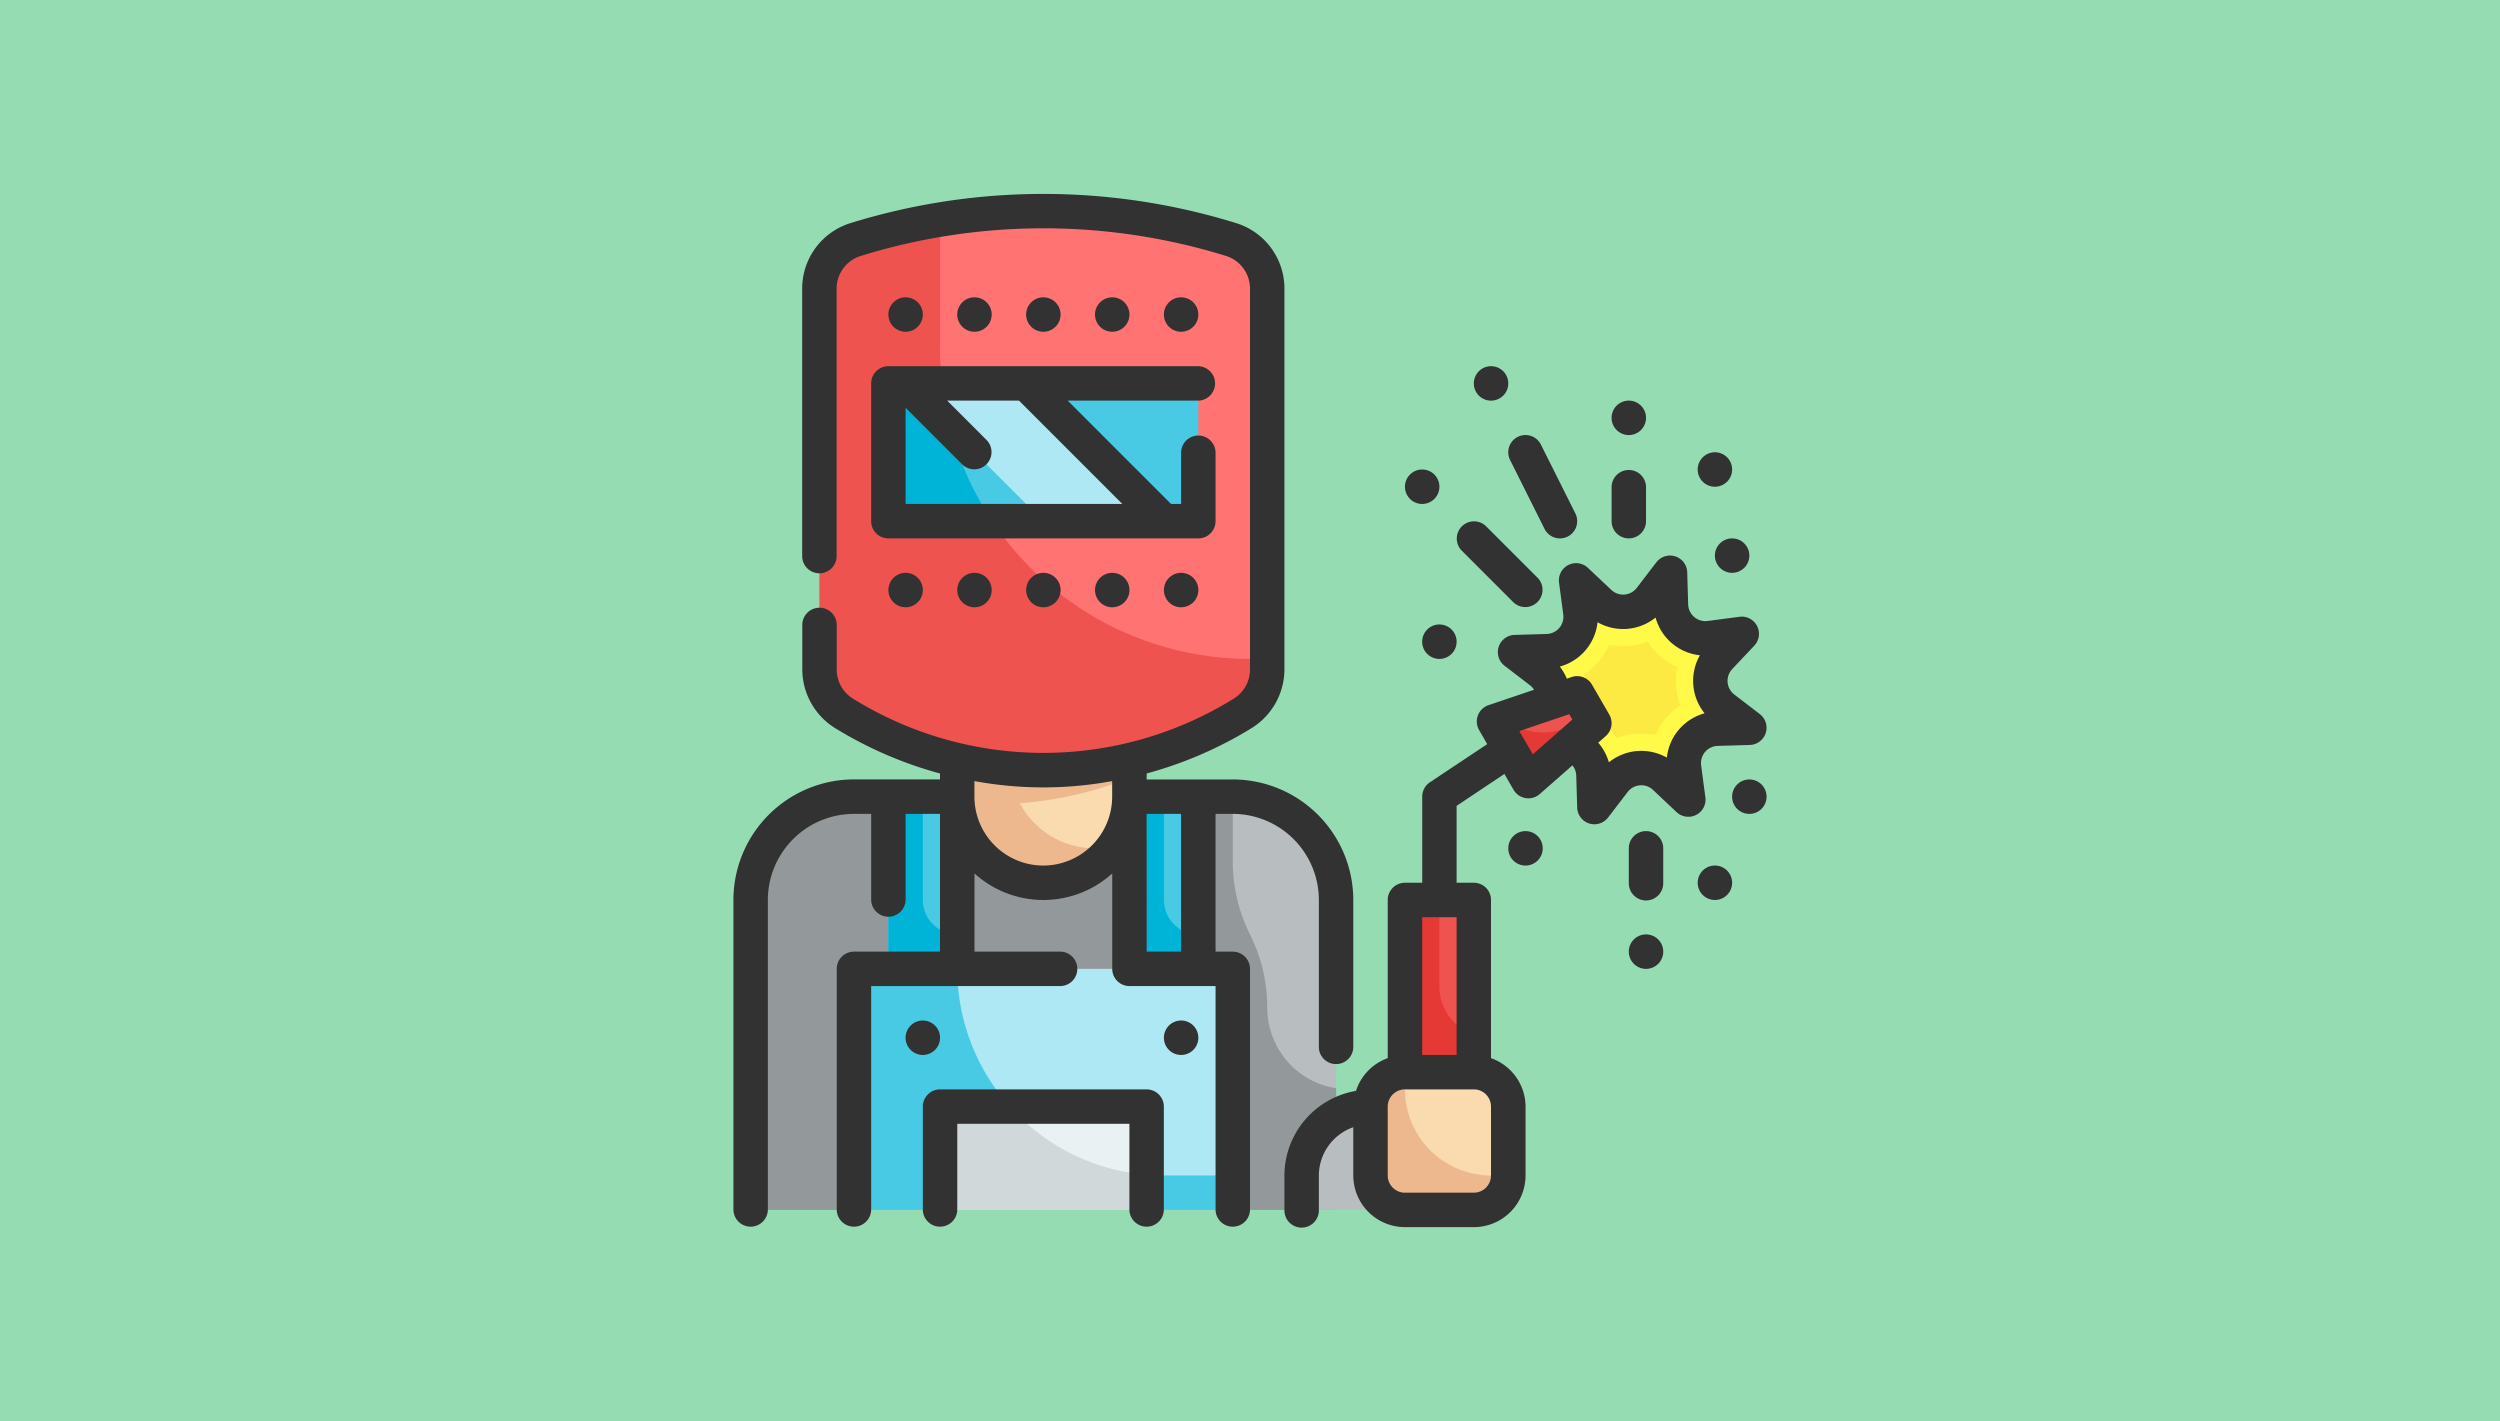 <svg xmlns="http://www.w3.org/2000/svg" xmlns:xlink="http://www.w3.org/1999/xlink" width="190" height="108" viewBox="0 0 190 108">
  <defs>
    <clipPath id="clip-path">
      <rect id="Rectángulo_402361" data-name="Rectángulo 402361" width="78.518" height="78.526" fill="none"/>
    </clipPath>
  </defs>
  <g id="Grupo_1110144" data-name="Grupo 1110144" transform="translate(-1230 -807)">
    <rect id="Rectángulo_402362" data-name="Rectángulo 402362" width="190" height="108" transform="translate(1230 807)" fill="#95dcb3"/>
    <g id="Grupo_1110143" data-name="Grupo 1110143" transform="translate(1285.74 821.736)">
      <g id="Grupo_1110142" data-name="Grupo 1110142" transform="translate(0 0)" clip-path="url(#clip-path)">
        <path id="Trazado_904982" data-name="Trazado 904982" d="M45.494,66.414H1V42.859a7.851,7.851,0,0,1,7.852-7.852h28.79a7.851,7.851,0,0,1,7.852,7.852Z" transform="translate(0.309 10.804)" fill="#b8bebf"/>
        <path id="Trazado_904983" data-name="Trazado 904983" d="M45.494,57.162v9.252H1V42.859a7.858,7.858,0,0,1,7.852-7.852h28.79v4.92a12.4,12.4,0,0,0,1.309,5.549,12.393,12.393,0,0,1,1.309,5.549,6.232,6.232,0,0,0,1.819,4.41,6.154,6.154,0,0,0,3.416,1.727" transform="translate(0.309 10.804)" fill="#93999a"/>
        <rect id="Rectángulo_402355" data-name="Rectángulo 402355" width="5.235" height="20.938" transform="translate(51.037 53.662)" fill="#ef5350"/>
        <path id="Trazado_904984" data-name="Trazado 904984" d="M44.235,51.239V61.945H39V41.007h2.617V47.55a3.882,3.882,0,0,0,2.617,3.689" transform="translate(12.037 12.656)" fill="#e53935"/>
        <path id="Trazado_904985" data-name="Trazado 904985" d="M57.171,22.007l.072,2.442A2.619,2.619,0,0,0,60.2,26.967l2.422-.322-1.676,1.778a2.616,2.616,0,0,0,.313,3.872L63.2,33.782l-2.442.072a2.616,2.616,0,0,0-2.517,2.958l.319,2.424-1.777-1.678a2.616,2.616,0,0,0-3.872.314L51.424,39.81l-.072-2.441a2.618,2.618,0,0,0-2.959-2.519l-2.422.321,1.676-1.777a2.616,2.616,0,0,0-.313-3.872L45.4,28.033l2.442-.072A2.616,2.616,0,0,0,50.356,25l-.321-2.422,1.777,1.676a2.618,2.618,0,0,0,3.874-.313Z" transform="translate(14.011 6.792)" fill="#fffa48"/>
        <path id="Trazado_904986" data-name="Trazado 904986" d="M51.889,33.334a5.146,5.146,0,0,0-2.255-1.916,5.217,5.217,0,0,0,.092-1.477,5.315,5.315,0,0,0-.33-1.453,5.255,5.255,0,0,0,1.912-2.246,5.229,5.229,0,0,0,2.929-.233,5.149,5.149,0,0,0,2.255,1.917,5.216,5.216,0,0,0,.238,2.927,5.236,5.236,0,0,0-1.118.988,5.289,5.289,0,0,0-.794,1.259,5.263,5.263,0,0,0-2.929.233" transform="translate(15.245 8.027)" fill="#fcea42"/>
        <path id="Trazado_904987" data-name="Trazado 904987" d="M19.543,43.4h0A6.545,6.545,0,0,1,13,36.859V29.007H26.086v7.852A6.545,6.545,0,0,1,19.543,43.4" transform="translate(4.012 8.952)" fill="#f9dbaf"/>
        <path id="Trazado_904988" data-name="Trazado 904988" d="M26.086,35.445a28.456,28.456,0,0,1-8.336,1.911A6.495,6.495,0,0,0,24.9,40.628,6.546,6.546,0,0,1,13,36.859V29.007H26.086Z" transform="translate(4.012 8.952)" fill="#edb88e"/>
        <path id="Trazado_904989" data-name="Trazado 904989" d="M37.156,39.175h0a28.9,28.9,0,0,1-30.288,0A3.925,3.925,0,0,1,5,35.831V6.9A3.925,3.925,0,0,1,7.77,3.148a48.422,48.422,0,0,1,28.482,0A3.925,3.925,0,0,1,39.025,6.9V35.831a3.927,3.927,0,0,1-1.869,3.344" transform="translate(1.543 0.31)" fill="#ff7373"/>
        <rect id="Rectángulo_402356" data-name="Rectángulo 402356" width="28.79" height="18.321" transform="translate(9.16 58.896)" fill="#ade8f4"/>
        <path id="Trazado_904990" data-name="Trazado 904990" d="M35.79,60.711v2.617H7V45.007h7.852a15.7,15.7,0,0,0,15.7,15.7Z" transform="translate(2.16 13.89)" fill="#48cae4"/>
        <rect id="Rectángulo_402357" data-name="Rectángulo 402357" width="5.235" height="13.086" transform="translate(11.778 45.81)" fill="#48cae4"/>
        <rect id="Rectángulo_402358" data-name="Rectángulo 402358" width="5.235" height="13.086" transform="translate(30.099 45.81)" fill="#48cae4"/>
        <path id="Trazado_904991" data-name="Trazado 904991" d="M40.852,60.859H33V58.242a5.235,5.235,0,0,1,5.235-5.235h2.617Z" transform="translate(10.185 16.359)" fill="#b8bebf"/>
        <path id="Trazado_904992" data-name="Trazado 904992" d="M44.852,61.476H39.617A2.617,2.617,0,0,1,37,58.859V53.624a2.617,2.617,0,0,1,2.617-2.617h5.235a2.617,2.617,0,0,1,2.617,2.617v5.235a2.617,2.617,0,0,1-2.617,2.617" transform="translate(11.42 15.742)" fill="#f9dbaf"/>
        <path id="Trazado_904993" data-name="Trazado 904993" d="M46.787,35.678,44.17,31.145l6.321-2.138L51.8,31.273Z" transform="translate(13.632 8.952)" fill="#ef5350"/>
        <path id="Trazado_904994" data-name="Trazado 904994" d="M39.025,34.877v.8a3.944,3.944,0,0,1-1.871,3.35,28.926,28.926,0,0,1-30.282,0A3.944,3.944,0,0,1,5,35.675V6.742A3.917,3.917,0,0,1,7.774,3,44.755,44.755,0,0,1,14.16,1.507v9.815A23.558,23.558,0,0,0,37.716,34.877Z" transform="translate(1.543 0.464)" fill="#ef5350"/>
        <rect id="Rectángulo_402359" data-name="Rectángulo 402359" width="23.555" height="10.469" transform="translate(11.778 14.403)" fill="#48cae4"/>
        <path id="Trazado_904995" data-name="Trazado 904995" d="M16.9,21.476H9V11.007h4.07A23.438,23.438,0,0,0,16.9,21.476" transform="translate(2.778 3.397)" fill="#00b4d8"/>
        <path id="Trazado_904996" data-name="Trazado 904996" d="M10,11.007,20.469,21.476h9.16L19.16,11.007Z" transform="translate(3.086 3.396)" fill="#ade8f4"/>
        <path id="Trazado_904997" data-name="Trazado 904997" d="M12.77,11.007H10l3.43,3.429a23.341,23.341,0,0,1-.66-3.429" transform="translate(3.086 3.397)" fill="#48cae4"/>
        <path id="Trazado_904998" data-name="Trazado 904998" d="M51.8,30.94l-5.012,4.41L44.17,30.809l.824-.274a4.294,4.294,0,0,0,5.719.051l.589-.51Z" transform="translate(13.632 9.282)" fill="#e53935"/>
        <path id="Trazado_904999" data-name="Trazado 904999" d="M47.469,58.859a2.625,2.625,0,0,1-2.617,2.617H39.617A2.625,2.625,0,0,1,37,58.859V53.624a2.624,2.624,0,0,1,2.617-2.617v1.309a6.546,6.546,0,0,0,6.543,6.543Z" transform="translate(11.42 15.742)" fill="#edb88e"/>
        <path id="Trazado_905000" data-name="Trazado 905000" d="M28.235,45.476v2.617H23V35.007h2.617v7.852a2.625,2.625,0,0,0,2.617,2.617" transform="translate(7.099 10.804)" fill="#00b4d8"/>
        <path id="Trazado_905001" data-name="Trazado 905001" d="M14.235,45.476v2.617H9V35.007h2.617v7.852a2.625,2.625,0,0,0,2.617,2.617" transform="translate(2.778 10.804)" fill="#00b4d8"/>
        <rect id="Rectángulo_402360" data-name="Rectángulo 402360" width="15.704" height="7.852" transform="translate(15.704 69.366)" fill="#e9f1f2"/>
        <path id="Trazado_905002" data-name="Trazado 905002" d="M27.7,58.189v2.67H12V53.007h5.3a15.7,15.7,0,0,0,10.4,5.182" transform="translate(3.704 16.359)" fill="#d0d8da"/>
        <path id="Trazado_905003" data-name="Trazado 905003" d="M63.991,39.371,63.67,36.95a1.308,1.308,0,0,1,1.259-1.481l2.442-.071a1.31,1.31,0,0,0,.758-2.348l-1.938-1.485a1.307,1.307,0,0,1-.156-1.937l1.675-1.777a1.309,1.309,0,0,0-1.124-2.195l-2.422.319a1.3,1.3,0,0,1-1.018-.3,1.29,1.29,0,0,1-.461-.958l-.072-2.442a1.309,1.309,0,0,0-2.348-.758L58.78,23.458a1.31,1.31,0,0,1-1.937.156l-1.777-1.676a1.308,1.308,0,0,0-2.195,1.124l.321,2.421a1.31,1.31,0,0,1-1.259,1.48l-2.442.072a1.308,1.308,0,0,0-.758,2.346l1.938,1.487a1.242,1.242,0,0,1,.3.335l-3.461,1.171a1.308,1.308,0,0,0-.713,1.894l.615,1.067-4.356,2.9a1.31,1.31,0,0,0-.582,1.089V45.87H41.16a1.308,1.308,0,0,0-1.309,1.309V59.2a3.918,3.918,0,0,0-2.411,2.488A6.541,6.541,0,0,0,32,68.117v2.617a1.309,1.309,0,1,0,2.617,0V68.117a3.9,3.9,0,0,1,2.617-3.667v3.667a3.931,3.931,0,0,0,3.926,3.926H46.4a3.931,3.931,0,0,0,3.926-3.926V62.882A3.921,3.921,0,0,0,47.7,59.2V47.179A1.308,1.308,0,0,0,46.4,45.87H45.086V40.027L48.719,37.6l.691,1.2a1.309,1.309,0,0,0,.921.637,1.275,1.275,0,0,0,.212.017,1.306,1.306,0,0,0,.864-.326l2.48-2.179a1.274,1.274,0,0,1,.291.764l.072,2.442a1.309,1.309,0,0,0,2.348.758l1.485-1.939a1.3,1.3,0,0,1,.933-.508,1.28,1.28,0,0,1,1,.352L61.8,40.5a1.309,1.309,0,0,0,2.195-1.124M42.469,48.487h2.617V58.956H42.469ZM47.7,68.117A1.31,1.31,0,0,1,46.4,69.426H41.16a1.31,1.31,0,0,1-1.309-1.309V62.882a1.31,1.31,0,0,1,1.309-1.309H46.4A1.31,1.31,0,0,1,47.7,62.882ZM50.878,36.11l-1.022-1.768,3.794-1.284.234.408Zm11.1-1.877a3.917,3.917,0,0,0-.913,2.127,3.972,3.972,0,0,0-2.26-.5,3.924,3.924,0,0,0-2.147.858,3.89,3.89,0,0,0-.807-1.492l.569-.5a1.309,1.309,0,0,0,.27-1.637L55.38,30.821a1.309,1.309,0,0,0-1.553-.585l-.366.124a3.868,3.868,0,0,0-.53-.919,3.923,3.923,0,0,0,2.867-3.37,3.923,3.923,0,0,0,4.409-.356,3.927,3.927,0,0,0,3.37,2.867,3.927,3.927,0,0,0,.355,4.409,3.932,3.932,0,0,0-1.952,1.242" transform="translate(9.876 6.483)" fill="#323232"/>
        <path id="Trazado_905004" data-name="Trazado 905004" d="M8,11.316V21.785a1.308,1.308,0,0,0,1.309,1.309H32.864a1.308,1.308,0,0,0,1.309-1.309V16.55a1.309,1.309,0,0,0-2.617,0v3.926h-.767l-7.852-7.852h9.927a1.309,1.309,0,0,0,0-2.617H9.309A1.307,1.307,0,0,0,8,11.316m19.088,9.16H10.617v-7.31l4.309,4.309a1.309,1.309,0,0,0,1.85-1.852l-3-3h5.46Z" transform="translate(2.469 3.088)" fill="#323232"/>
        <path id="Trazado_905005" data-name="Trazado 905005" d="M19.617,7.316a1.309,1.309,0,1,0-1.309,1.309,1.309,1.309,0,0,0,1.309-1.309" transform="translate(5.247 1.853)" fill="#323232"/>
        <path id="Trazado_905006" data-name="Trazado 905006" d="M23.617,7.316a1.309,1.309,0,1,0-1.309,1.309,1.309,1.309,0,0,0,1.309-1.309" transform="translate(6.481 1.853)" fill="#323232"/>
        <path id="Trazado_905007" data-name="Trazado 905007" d="M27.617,7.316a1.309,1.309,0,1,0-1.309,1.309,1.309,1.309,0,0,0,1.309-1.309" transform="translate(7.716 1.853)" fill="#323232"/>
        <path id="Trazado_905008" data-name="Trazado 905008" d="M11.617,7.316a1.309,1.309,0,1,0-1.309,1.309,1.309,1.309,0,0,0,1.309-1.309" transform="translate(2.778 1.853)" fill="#323232"/>
        <path id="Trazado_905009" data-name="Trazado 905009" d="M15.617,7.316a1.309,1.309,0,1,0-1.309,1.309,1.309,1.309,0,0,0,1.309-1.309" transform="translate(4.012 1.853)" fill="#323232"/>
        <path id="Trazado_905010" data-name="Trazado 905010" d="M17,23.316a1.309,1.309,0,1,0,1.309-1.309A1.31,1.31,0,0,0,17,23.316" transform="translate(5.247 6.792)" fill="#323232"/>
        <path id="Trazado_905011" data-name="Trazado 905011" d="M21,23.316a1.309,1.309,0,1,0,1.309-1.309A1.31,1.31,0,0,0,21,23.316" transform="translate(6.481 6.792)" fill="#323232"/>
        <path id="Trazado_905012" data-name="Trazado 905012" d="M25,23.316a1.309,1.309,0,1,0,1.309-1.309A1.31,1.31,0,0,0,25,23.316" transform="translate(7.716 6.792)" fill="#323232"/>
        <path id="Trazado_905013" data-name="Trazado 905013" d="M9,23.316a1.309,1.309,0,1,0,1.309-1.309A1.31,1.31,0,0,0,9,23.316" transform="translate(2.778 6.792)" fill="#323232"/>
        <path id="Trazado_905014" data-name="Trazado 905014" d="M13,23.316a1.309,1.309,0,1,0,1.309-1.309A1.31,1.31,0,0,0,13,23.316" transform="translate(4.012 6.792)" fill="#323232"/>
        <path id="Trazado_905015" data-name="Trazado 905015" d="M37.95,57.589H36.642V47.12H37.95a6.551,6.551,0,0,1,6.543,6.543v11.2a1.309,1.309,0,0,0,2.617,0v-11.2a9.171,9.171,0,0,0-9.16-9.16H31.407v-.454A30.363,30.363,0,0,0,39.385,40.6a5.268,5.268,0,0,0,2.492-4.459V7.212a5.206,5.206,0,0,0-3.7-5,49.524,49.524,0,0,0-29.251,0,5.206,5.206,0,0,0-3.7,5V27.49a1.309,1.309,0,1,0,2.617,0V7.212A2.605,2.605,0,0,1,9.7,4.708a46.941,46.941,0,0,1,27.712,0,2.605,2.605,0,0,1,1.848,2.5v28.93a2.6,2.6,0,0,1-1.246,2.23,27.451,27.451,0,0,1-28.917,0,2.591,2.591,0,0,1-1.245-2.227V32.725a1.309,1.309,0,0,0-2.617,0v3.417A5.266,5.266,0,0,0,7.725,40.6,30.446,30.446,0,0,0,15.7,44.051V44.5H9.16A9.171,9.171,0,0,0,0,53.663V77.219a1.309,1.309,0,0,0,2.617,0V53.663A6.551,6.551,0,0,1,9.16,47.12h1.309v6.543a1.309,1.309,0,0,0,2.617,0V47.12H15.7V57.589H9.16A1.308,1.308,0,0,0,7.852,58.9V77.219a1.309,1.309,0,0,0,2.617,0V60.206H24.864a1.309,1.309,0,0,0,0-2.617H18.321V51.647a7.8,7.8,0,0,0,10.469,0V58.9A1.308,1.308,0,0,0,30.1,60.206h6.543V77.219a1.309,1.309,0,0,0,2.617,0V58.9a1.308,1.308,0,0,0-1.309-1.309m-14.4-6.543a5.241,5.241,0,0,1-5.235-5.235V44.628a28.843,28.843,0,0,0,10.469,0v1.183a5.241,5.241,0,0,1-5.235,5.235m7.852-3.926h2.617V57.589H31.407Z" transform="translate(0 -0.001)" fill="#323232"/>
        <path id="Trazado_905016" data-name="Trazado 905016" d="M12.617,49.316a1.309,1.309,0,1,0-1.309,1.309,1.309,1.309,0,0,0,1.309-1.309" transform="translate(3.086 14.816)" fill="#323232"/>
        <path id="Trazado_905017" data-name="Trazado 905017" d="M26.309,48.007a1.309,1.309,0,1,0,1.309,1.309,1.309,1.309,0,0,0-1.309-1.309" transform="translate(7.716 14.816)" fill="#323232"/>
        <path id="Trazado_905018" data-name="Trazado 905018" d="M28.012,52.007h-15.7A1.308,1.308,0,0,0,11,53.316v7.852a1.309,1.309,0,0,0,2.617,0V54.624H26.7v6.543a1.309,1.309,0,0,0,2.617,0V53.316a1.308,1.308,0,0,0-1.309-1.309" transform="translate(3.395 16.051)" fill="#323232"/>
        <path id="Trazado_905019" data-name="Trazado 905019" d="M53.309,37.007A1.308,1.308,0,0,0,52,38.316v2.617a1.309,1.309,0,1,0,2.617,0V38.316a1.308,1.308,0,0,0-1.309-1.309" transform="translate(16.049 11.421)" fill="#323232"/>
        <path id="Trazado_905020" data-name="Trazado 905020" d="M52.309,21.242a1.309,1.309,0,0,0,1.309-1.309V17.316a1.309,1.309,0,0,0-2.617,0v2.617a1.309,1.309,0,0,0,1.309,1.309" transform="translate(15.74 4.94)" fill="#323232"/>
        <path id="Trazado_905021" data-name="Trazado 905021" d="M46.309,25.167a1.309,1.309,0,0,0,1.85-1.852l-3.926-3.926a1.309,1.309,0,0,0-1.85,1.852Z" transform="translate(12.963 5.865)" fill="#323232"/>
        <path id="Trazado_905022" data-name="Trazado 905022" d="M57,21.316a1.309,1.309,0,1,0,1.309-1.309A1.31,1.31,0,0,0,57,21.316" transform="translate(17.592 6.174)" fill="#323232"/>
        <path id="Trazado_905023" data-name="Trazado 905023" d="M52.309,14.624A1.309,1.309,0,1,0,51,13.316a1.31,1.31,0,0,0,1.309,1.309" transform="translate(15.74 3.705)" fill="#323232"/>
        <path id="Trazado_905024" data-name="Trazado 905024" d="M44.309,12.624A1.309,1.309,0,1,0,43,11.316a1.31,1.31,0,0,0,1.309,1.309" transform="translate(13.271 3.088)" fill="#323232"/>
        <path id="Trazado_905025" data-name="Trazado 905025" d="M40.309,18.624A1.309,1.309,0,1,0,39,17.316a1.31,1.31,0,0,0,1.309,1.309" transform="translate(12.037 4.94)" fill="#323232"/>
        <path id="Trazado_905026" data-name="Trazado 905026" d="M53.309,43.007a1.309,1.309,0,1,0,1.309,1.309,1.309,1.309,0,0,0-1.309-1.309" transform="translate(16.049 13.273)" fill="#323232"/>
        <path id="Trazado_905027" data-name="Trazado 905027" d="M59.309,34.007a1.309,1.309,0,1,0,1.309,1.309,1.309,1.309,0,0,0-1.309-1.309" transform="translate(17.901 10.495)" fill="#323232"/>
        <path id="Trazado_905028" data-name="Trazado 905028" d="M57.309,39.007a1.309,1.309,0,1,0,1.309,1.309,1.309,1.309,0,0,0-1.309-1.309" transform="translate(17.284 12.038)" fill="#323232"/>
        <path id="Trazado_905029" data-name="Trazado 905029" d="M46.309,37.007a1.309,1.309,0,1,0,1.309,1.309,1.309,1.309,0,0,0-1.309-1.309" transform="translate(13.889 11.421)" fill="#323232"/>
        <path id="Trazado_905030" data-name="Trazado 905030" d="M40,26.316a1.309,1.309,0,1,0,1.309-1.309A1.31,1.31,0,0,0,40,26.316" transform="translate(12.345 7.717)" fill="#323232"/>
        <path id="Trazado_905031" data-name="Trazado 905031" d="M57.309,17.624A1.309,1.309,0,1,0,56,16.316a1.31,1.31,0,0,0,1.309,1.309" transform="translate(17.284 4.631)" fill="#323232"/>
        <path id="Trazado_905032" data-name="Trazado 905032" d="M47.755,21.135A1.309,1.309,0,0,0,50.1,19.964L47.48,14.729A1.309,1.309,0,0,0,45.138,15.9Z" transform="translate(13.888 4.322)" fill="#323232"/>
      </g>
    </g>
  </g>
</svg>
